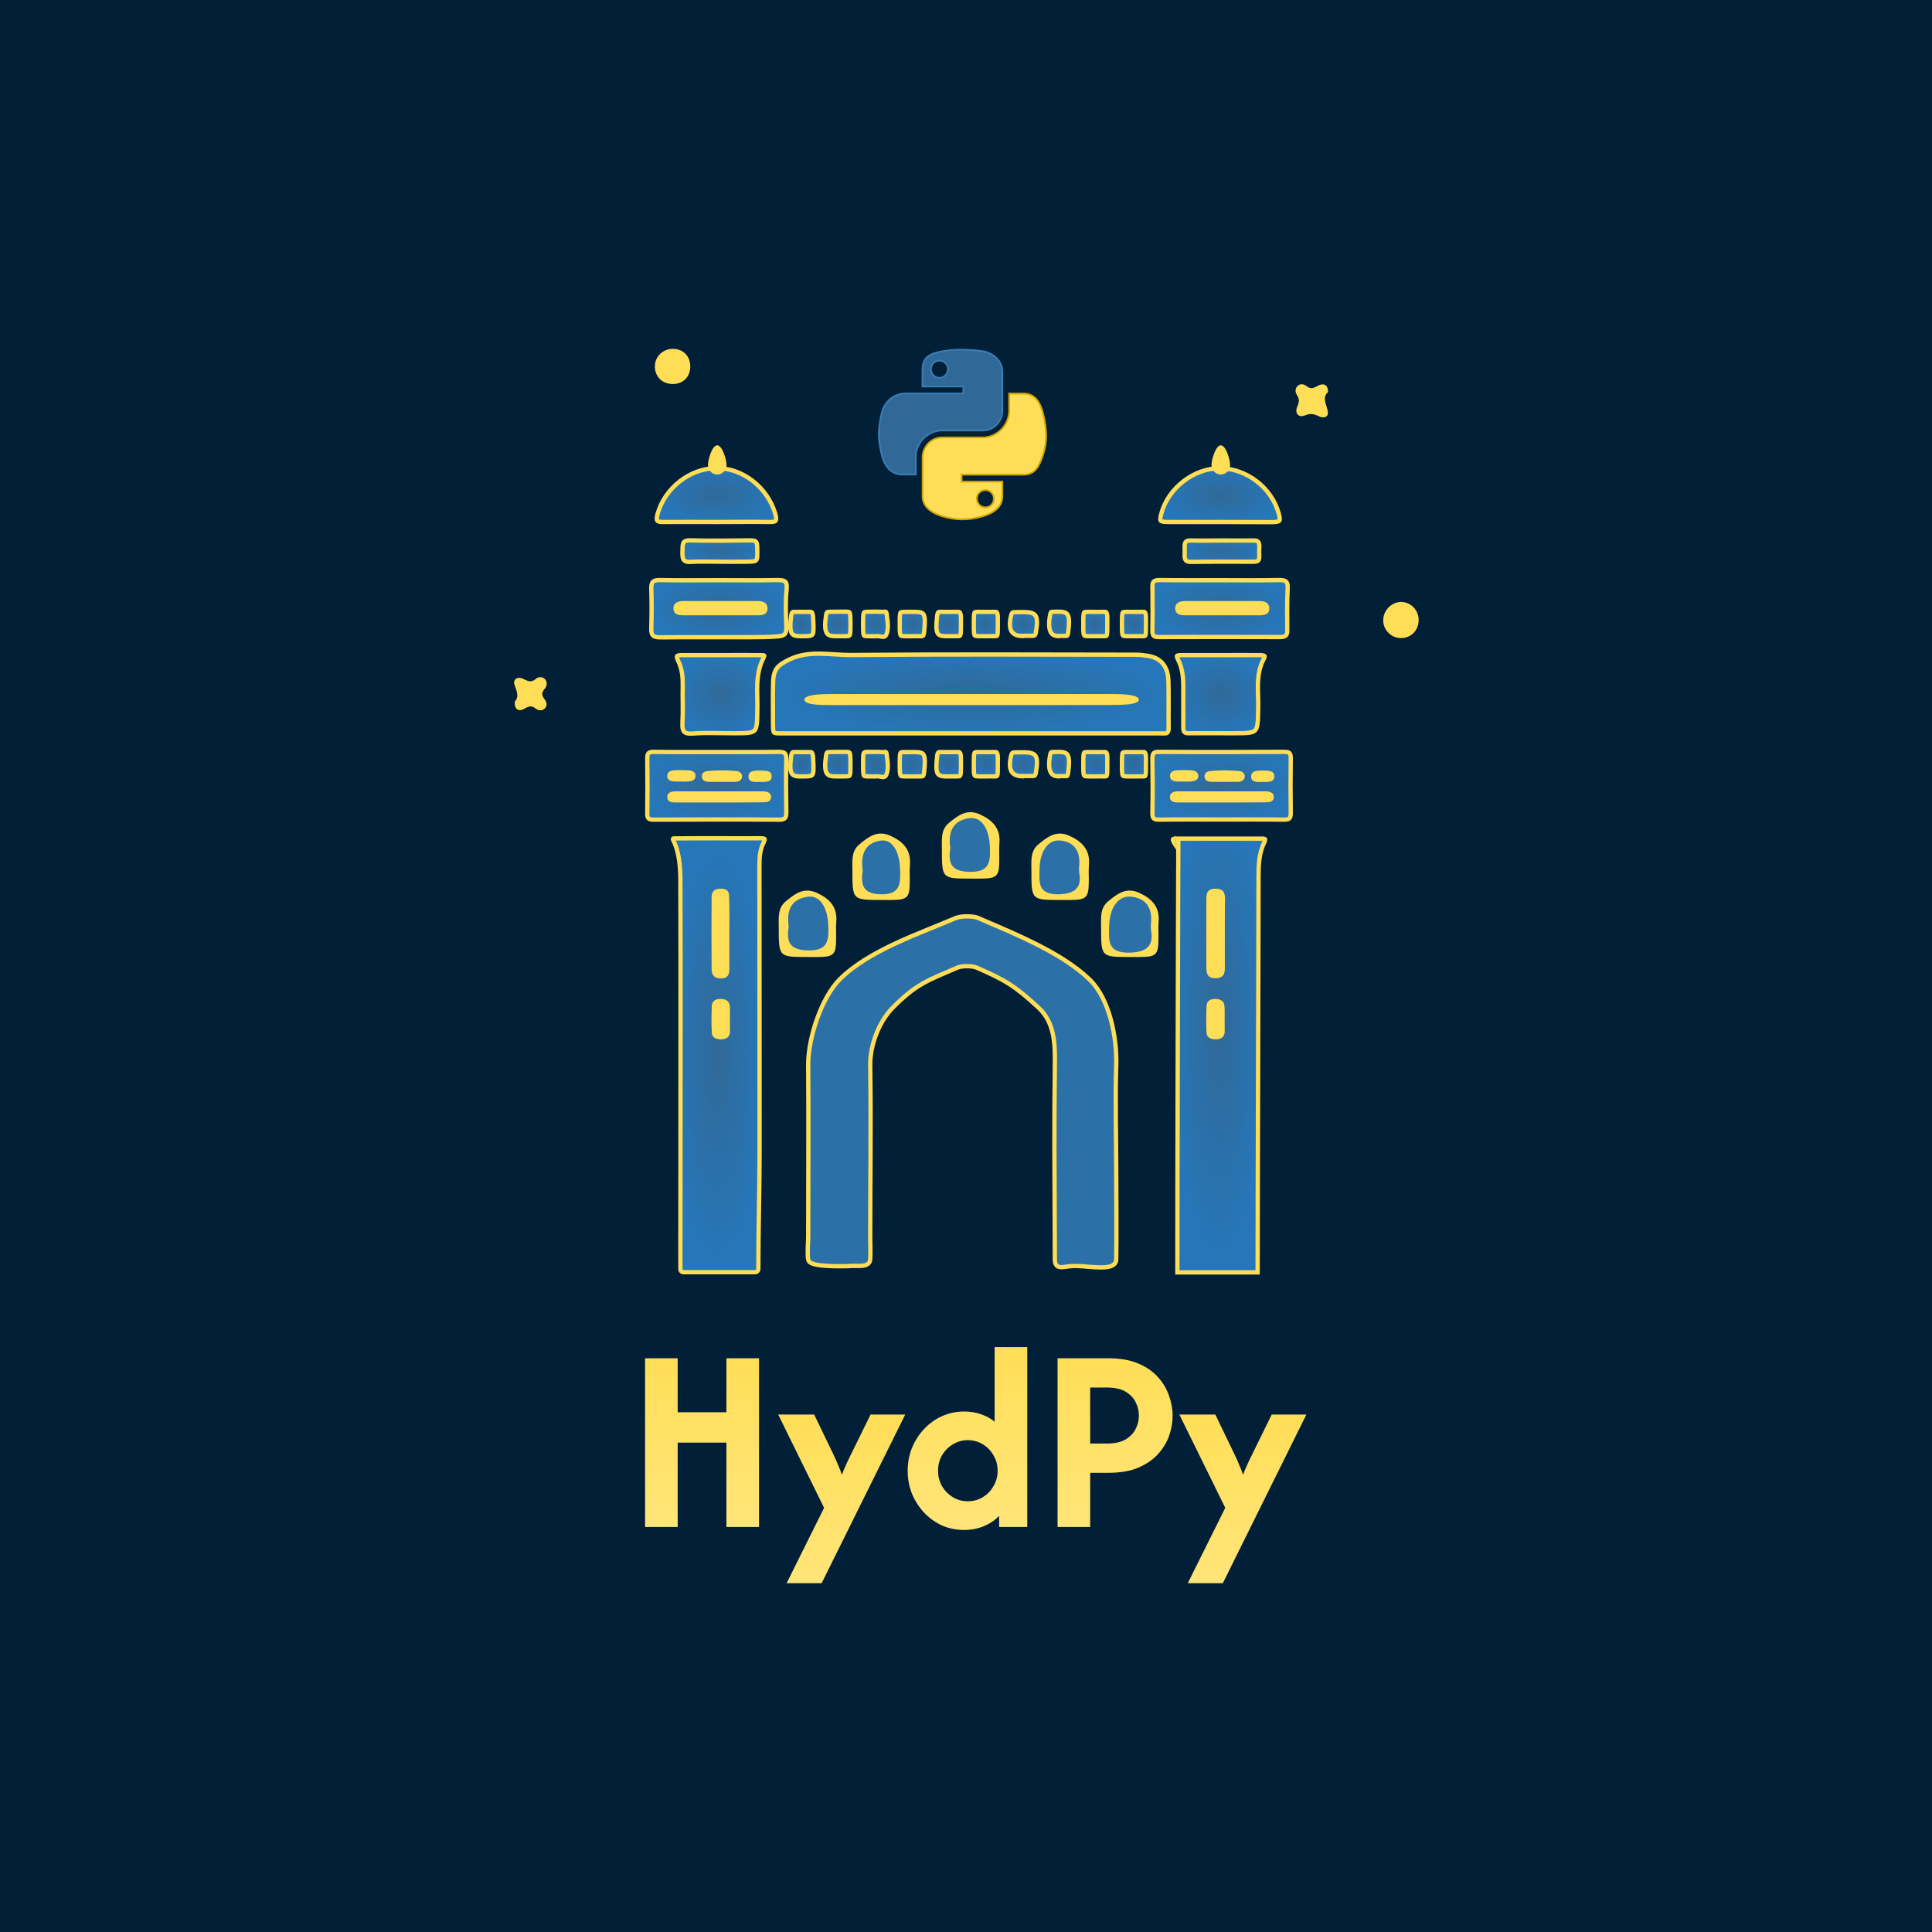 <svg width="1800" height="1800" viewBox="0 0 1800 1800" fill="none" xmlns="http://www.w3.org/2000/svg">
<rect width="1800" height="1800" fill="#011F37"/>
<path d="M1106.61 1475.03L1141.54 1404.83L1098.76 1317.87H1132.28L1150.79 1356.28C1152.42 1359.77 1153.82 1362.98 1154.98 1365.89C1156.26 1368.68 1157.31 1371.42 1158.13 1374.09C1159.06 1371.42 1160.16 1368.68 1161.45 1365.89C1162.73 1362.98 1164.24 1359.77 1165.99 1356.28L1184.84 1317.87H1217.15L1139.27 1475.03H1106.61Z" fill="url(#paint0_linear_1054_106)"/>
<path d="M985.305 1422.64V1265.48H1032.8C1043.75 1265.48 1053 1267.11 1060.57 1270.37C1068.25 1273.63 1074.42 1277.94 1079.08 1283.29C1083.73 1288.53 1087.11 1294.29 1089.21 1300.58C1091.42 1306.75 1092.52 1312.86 1092.52 1318.92C1092.52 1324.85 1091.48 1330.96 1089.38 1337.25C1087.28 1343.42 1083.85 1349.18 1079.08 1354.54C1074.42 1359.78 1068.31 1364.03 1060.74 1367.29C1053.17 1370.55 1043.86 1372.18 1032.8 1372.18H1015.69V1422.64H985.305ZM1015.69 1344.93H1031.06C1038.51 1344.93 1044.39 1343.65 1048.69 1341.09C1053.12 1338.41 1056.26 1335.1 1058.12 1331.14C1060.1 1327.18 1061.09 1323.11 1061.09 1318.92C1061.09 1314.84 1060.16 1310.82 1058.3 1306.87C1056.43 1302.79 1053.29 1299.42 1048.87 1296.74C1044.56 1294.06 1038.62 1292.72 1031.06 1292.72H1015.69V1344.93Z" fill="url(#paint1_linear_1054_106)"/>
<path d="M898.222 1425.43C890.887 1425.43 884.019 1424.03 877.616 1421.24C871.33 1418.33 865.8 1414.37 861.027 1409.37C856.254 1404.24 852.47 1398.37 849.676 1391.73C846.999 1384.98 845.66 1377.82 845.66 1370.25C845.66 1362.68 846.999 1355.58 849.676 1348.95C852.47 1342.2 856.254 1336.32 861.027 1331.31C865.8 1326.19 871.33 1322.23 877.616 1319.44C884.019 1316.53 890.887 1315.07 898.222 1315.07C903.81 1315.07 908.99 1315.89 913.763 1317.51C918.536 1319.14 922.843 1321.47 926.685 1324.5V1255H957.07V1422.64H930.876V1412.34C926.918 1416.41 922.145 1419.61 916.557 1421.94C910.969 1424.27 904.857 1425.43 898.222 1425.43ZM901.714 1398.71C906.836 1398.71 911.493 1397.43 915.684 1394.87C919.875 1392.31 923.193 1388.88 925.637 1384.57C928.199 1380.26 929.479 1375.49 929.479 1370.25C929.479 1365.01 928.199 1360.24 925.637 1355.93C923.193 1351.62 919.875 1348.19 915.684 1345.63C911.493 1343.07 906.836 1341.79 901.714 1341.79C896.592 1341.79 891.935 1343.07 887.744 1345.63C883.553 1348.19 880.177 1351.62 877.616 1355.93C875.171 1360.24 873.949 1365.01 873.949 1370.25C873.949 1375.49 875.171 1380.26 877.616 1384.57C880.177 1388.88 883.553 1392.31 887.744 1394.87C891.935 1397.43 896.592 1398.71 901.714 1398.71Z" fill="url(#paint2_linear_1054_106)"/>
<path d="M732.864 1475.03L767.788 1404.83L725.006 1317.87H758.533L777.043 1356.28C778.673 1359.77 780.07 1362.98 781.234 1365.89C782.515 1368.68 783.563 1371.42 784.378 1374.09C785.309 1371.42 786.415 1368.68 787.695 1365.89C788.976 1362.98 790.489 1359.77 792.236 1356.28L811.095 1317.87H843.4L765.518 1475.03H732.864Z" fill="url(#paint3_linear_1054_106)"/>
<path d="M600.998 1422.64V1265.48H631.382V1315.77H676.784V1265.48H707.169V1422.64H676.784V1344.06H631.382V1422.64H600.998Z" fill="url(#paint4_linear_1054_106)"/>
<path d="M763.67 609C768.48 609.041 773.303 609.363 778.199 609.672C783.074 609.979 788.016 610.273 792.956 610.239H792.96C881.441 609.447 969.921 609.842 1058.42 609.975H1058.43C1062.33 609.975 1066.28 610.481 1070.19 611.134C1075.98 612.19 1080.38 614.634 1083.42 618.314C1086.37 621.894 1088.17 626.818 1088.54 633.2L1088.57 633.822C1089 647.606 1088.62 661.234 1088.76 675.229L1088.8 678.034C1088.82 679.977 1088.55 681.141 1088.21 681.833C1087.91 682.459 1087.53 682.768 1087.06 682.966C1086.52 683.195 1085.79 683.304 1084.78 683.323C1084.29 683.333 1083.77 683.321 1083.21 683.305C1082.67 683.289 1082.07 683.27 1081.48 683.27H728.9C726.167 683.27 724.31 683.266 722.96 683.094C721.625 682.924 721.221 682.633 721.034 682.419C720.797 682.147 720.505 681.537 720.346 679.893C720.19 678.284 720.188 676.096 720.188 672.981C720.188 660.38 719.954 647.764 720.303 635.249V635.246C720.47 628.911 721.826 625.03 724.168 622.13C726.572 619.153 730.196 616.967 735.479 614.397C744.697 609.962 754.074 608.919 763.67 609Z" fill="url(#paint5_radial_1054_106)" stroke="#FFDE57" stroke-width="4"/>
<path d="M668.021 780.996C681.537 780.996 694.988 781.128 708.543 780.996C709.793 780.997 710.735 781.085 711.412 781.252C712.101 781.422 712.306 781.62 712.35 781.674C712.35 781.674 712.474 781.789 712.409 782.325C712.339 782.908 712.059 783.798 711.398 785.091C707.801 792.042 707.566 799.496 707.566 806.621V806.624C707.631 851.033 707.631 895.443 707.631 939.838C707.631 984.232 707.631 1028.61 707.695 1072.96C707.695 1089.76 707.402 1108.48 707.109 1127.32C706.817 1146.14 706.524 1165.08 706.525 1182.28C706.525 1183.91 705.143 1185.29 703.444 1185.29H636.909C635.199 1185.29 633.893 1183.98 633.894 1182.37C633.912 1113.68 634.271 880.668 633.894 819.562V819.554L633.863 817.471C633.663 806.816 632.624 792.709 626.987 782.373C626.856 782.132 626.85 781.794 627.01 781.491C627.161 781.204 627.355 781.128 627.507 781.128H627.526C641.062 780.996 654.471 780.996 668.021 780.996Z" fill="url(#paint6_radial_1054_106)" stroke="#FFDE57" stroke-width="4"/>
<path d="M1176.09 781.317C1177.28 781.317 1177.96 781.478 1178.32 781.639C1178.62 781.772 1178.64 781.87 1178.64 781.881C1178.67 781.964 1178.73 782.232 1178.6 782.812C1178.48 783.38 1178.21 784.092 1177.79 784.949L1177.79 784.959L1177.78 784.968C1172.78 795.517 1172.54 806.568 1172.54 817.436C1172.54 849.374 1172.33 925.572 1172.12 1001.94C1171.92 1076.79 1171.71 1151.8 1171.71 1185.46H1096.92C1096.87 1151.75 1097.06 1059.66 1097.27 975.242C1097.37 932.169 1097.48 891.092 1097.56 860.783C1097.61 845.629 1097.64 833.167 1097.67 824.493C1097.68 820.156 1097.69 816.766 1097.69 814.461C1097.7 813.308 1097.7 812.427 1097.7 811.833C1097.7 811.536 1097.7 811.312 1097.7 811.161C1097.7 811.116 1097.7 811.077 1097.7 811.045C1097.71 810.986 1097.71 810.929 1097.71 810.886C1097.72 810.776 1097.72 810.629 1097.73 810.458C1097.73 810.11 1097.74 809.604 1097.75 808.963C1097.76 807.678 1097.77 805.821 1097.78 803.527C1097.8 798.938 1097.81 792.586 1097.81 785.529C1097.81 784.15 1097.81 782.743 1097.81 781.317H1176.09ZM1093.71 784.868C1093.67 784.8 1093.64 784.73 1093.61 784.662H1093.61C1092.54 782.531 1092.85 781.916 1092.86 781.892C1092.87 781.881 1092.96 781.731 1093.43 781.58C1093.52 781.553 1093.61 781.529 1093.71 781.505C1093.71 782.605 1093.71 783.726 1093.71 784.868Z" fill="url(#paint7_radial_1054_106)" stroke="#FFDE57" stroke-width="4"/>
<path d="M609.519 700.498H609.535C629.036 700.763 648.546 700.631 668.011 700.631C687.217 700.631 706.469 700.763 725.583 700.498V700.499L725.597 700.498C728.708 700.434 730.299 700.95 731.165 701.77C732.004 702.563 732.648 704.111 732.588 707.439C732.2 723.737 732.33 740.026 732.588 756.424V756.431C732.65 759.635 732.143 761.309 731.336 762.216C730.585 763.06 729.138 763.707 725.982 763.645H725.956C686.98 763.38 648.006 763.511 608.915 763.644C606.134 763.643 604.838 763.145 604.169 762.478C603.51 761.82 602.984 760.519 603.046 757.624V757.612C603.304 740.673 603.304 723.734 603.046 706.795V706.787L603.042 706.219C603.062 703.481 603.644 702.241 604.334 701.608C605.113 700.894 606.576 700.434 609.519 700.498Z" fill="url(#paint8_radial_1054_106)" stroke="#FFDE57" stroke-width="4"/>
<path d="M1196.69 700.492C1199.44 700.492 1200.75 701.014 1201.43 701.699C1202.1 702.38 1202.62 703.697 1202.56 706.512L1202.56 706.524C1202.3 723.463 1202.3 740.402 1202.56 757.341L1202.56 757.35C1202.62 760.463 1201.99 761.837 1201.23 762.521C1200.43 763.248 1198.95 763.702 1196.09 763.639L1196.08 763.638H1196.07C1176.83 763.373 1157.58 763.506 1138.37 763.506C1118.9 763.506 1099.39 763.373 1079.89 763.638H1079.89L1079.88 763.639C1076.93 763.702 1075.56 763.161 1074.86 762.432C1074.14 761.679 1073.6 760.206 1073.66 757.086L1073.66 757.085C1074.05 740.526 1073.92 723.844 1073.66 707.185L1073.66 707.174L1073.66 706.633C1073.65 704.012 1074.07 702.637 1074.72 701.87C1075.35 701.13 1076.62 700.493 1079.66 700.492C1118.63 700.757 1157.6 700.624 1196.69 700.492Z" fill="url(#paint9_radial_1054_106)" stroke="#FFDE57" stroke-width="4"/>
<path d="M1191.7 540.429C1195.18 540.364 1197.11 540.864 1198.17 541.801C1199.15 542.66 1199.9 544.348 1199.72 548.11C1199.07 561.002 1199.2 574.015 1199.33 586.826V586.847C1199.39 589.813 1198.8 591.318 1197.98 592.134C1197.16 592.958 1195.66 593.529 1192.82 593.529C1155.01 593.397 1117.34 593.397 1079.53 593.529C1076.88 593.529 1075.56 592.991 1074.85 592.266C1074.14 591.538 1073.6 590.164 1073.66 587.379V587.373C1073.89 575.554 1073.92 563.735 1073.75 551.916L1073.66 546.851L1073.66 546.291C1073.68 543.595 1074.3 542.336 1075.05 541.67C1075.9 540.903 1077.43 540.431 1080.29 540.43C1099.14 540.694 1118 540.562 1136.82 540.562C1155.1 540.563 1173.35 540.826 1191.7 540.429Z" fill="url(#paint10_radial_1054_106)" stroke="#FFDE57" stroke-width="4"/>
<path d="M723.925 540.43C725.906 540.398 727.509 540.476 728.797 540.721C730.079 540.964 730.921 541.351 731.493 541.845C732.555 542.762 733.363 544.691 732.86 549.456V549.461C731.682 560.862 732.207 572.384 732.593 583.703V583.709C732.719 587.149 732.324 589.185 731.397 590.45C730.543 591.617 728.893 592.567 725.262 592.877C716.958 593.531 708.636 593.663 700.399 593.663H700.391C672.062 593.795 643.468 593.532 615.096 593.796H615.081C611.312 593.859 609.361 593.134 608.308 592.023C607.244 590.901 606.604 588.87 606.79 585.055L606.791 585.037V585.021C607.179 572.696 607.18 560.37 606.792 548.176C606.731 544.781 607.371 543.021 608.329 542.05C609.286 541.08 611.015 540.434 614.313 540.431C632.787 540.827 651.415 540.563 669.95 540.563C687.845 540.563 705.834 540.828 723.926 540.431L723.925 540.43Z" fill="url(#paint11_radial_1054_106)" stroke="#FFDE57" stroke-width="4"/>
<path d="M1138 610.357C1150.03 610.357 1161.98 610.225 1173.84 610.357H1173.86C1174.74 610.357 1175.61 610.405 1176.36 610.537C1177.15 610.673 1177.66 610.873 1177.95 611.073C1178.16 611.223 1178.21 611.327 1178.22 611.495C1178.25 611.773 1178.18 612.426 1177.53 613.609L1177.53 613.615L1177.52 613.622C1173.52 621.065 1172.29 628.739 1172.01 636.321C1171.87 640.105 1171.97 643.896 1172.08 647.622C1172.19 651.368 1172.32 655.039 1172.25 658.682V658.688C1172.15 665.348 1172.1 670.177 1171.68 673.768C1171.26 677.378 1170.51 679.294 1169.38 680.454C1168.27 681.598 1166.45 682.354 1162.97 682.752C1159.5 683.149 1154.82 683.152 1148.32 683.152C1134.93 683.152 1121.34 683.02 1107.91 683.152H1107.88C1105.36 683.214 1104.15 682.723 1103.52 682.1C1102.9 681.476 1102.39 680.252 1102.45 677.664L1102.45 677.652V677.641C1102.51 671.937 1102.48 666.237 1102.45 660.572C1102.42 654.903 1102.38 649.271 1102.45 643.675C1102.58 633.769 1102.35 623.664 1097.33 614.06C1096.59 612.6 1096.43 611.754 1096.45 611.332C1096.46 611.054 1096.53 611.004 1096.64 610.928C1096.87 610.769 1097.34 610.591 1098.18 610.481C1098.99 610.376 1099.94 610.357 1100.97 610.357H1138Z" fill="url(#paint12_radial_1054_106)" stroke="#FFDE57" stroke-width="4"/>
<path d="M672.142 610.357C684.172 610.357 696.131 610.225 708.117 610.357H708.14C708.982 610.357 709.774 610.351 710.511 610.416C711.272 610.483 711.733 610.611 711.971 610.74C712.097 610.809 712.046 610.79 712.049 610.812C712.071 611.006 712.03 611.616 711.391 612.866C707.343 620.549 705.988 628.495 705.594 636.395C705.397 640.343 705.438 644.305 705.511 648.219C705.584 652.152 705.688 656.019 705.624 659.873V659.886C705.559 666.246 705.516 670.853 705.126 674.274C704.733 677.717 704.024 679.521 702.976 680.606C701.944 681.674 700.247 682.392 696.962 682.771C693.683 683.149 689.256 683.152 683.108 683.152C670.61 683.152 657.774 682.49 645.166 683.421C640.57 683.739 638.407 682.876 637.302 681.598C636.116 680.225 635.562 677.746 635.817 673.372L635.818 673.369C636.145 667.616 636.143 661.877 636.095 656.188C636.046 650.481 635.95 644.843 636.078 639.2H636.079V639.188C636.21 631.287 635.569 623.232 631.87 615.794V615.793L631.604 615.24C631.025 613.997 630.743 613.068 630.655 612.394C630.559 611.656 630.711 611.381 630.787 611.277C630.887 611.141 631.165 610.888 631.942 610.679C632.719 610.47 633.802 610.357 635.24 610.357H672.142Z" fill="url(#paint13_radial_1054_106)" stroke="#FFDE57" stroke-width="4"/>
<path d="M667.39 436.142H667.391C691.966 435.888 715.221 454.124 722.348 478.843L722.349 478.844C722.844 480.557 723.102 481.915 723.14 482.978C723.177 484.036 722.991 484.647 722.758 485.016C722.342 485.671 721.12 486.465 717.24 486.335L717.223 486.334H717.205C700.8 486.069 684.226 486.334 667.757 486.334C651.006 486.334 634.203 486.202 617.421 486.334H617.4C613.892 486.398 612.727 485.643 612.307 484.996C612.072 484.635 611.882 484.052 611.889 483.068C611.895 482.08 612.099 480.813 612.527 479.214C619.267 454.667 642.509 436.397 667.39 436.142Z" fill="url(#paint14_radial_1054_106)" stroke="#FFDE57" stroke-width="4"/>
<path d="M1136.56 436.271C1161.34 436.398 1184.69 454.301 1191.29 478.157C1191.9 480.38 1192.23 482.004 1192.31 483.212C1192.38 484.418 1192.17 484.921 1191.99 485.164C1191.8 485.407 1191.38 485.756 1190.18 486.026C1188.98 486.298 1187.29 486.429 1184.93 486.462C1176.82 486.462 1168.73 486.429 1160.65 486.396C1152.55 486.363 1144.45 486.33 1136.32 486.33C1120.17 486.33 1103.95 486.462 1087.83 486.33H1087.83C1085.64 486.297 1084.08 486.167 1082.97 485.905C1081.88 485.646 1081.5 485.32 1081.34 485.101C1081.17 484.873 1080.97 484.392 1081.04 483.24C1081.1 482.086 1081.42 480.534 1081.99 478.41L1081.99 478.405C1088.34 454.681 1112.33 436.143 1136.56 436.271Z" fill="url(#paint15_radial_1054_106)" stroke="#FFDE57" stroke-width="4"/>
<path d="M642.919 503.424V503.425C661.802 503.955 680.677 503.69 699.504 503.426C702.167 503.427 703.453 503.867 704.154 504.522C704.837 505.161 705.427 506.444 705.488 509.398V509.405C705.586 513.454 705.662 516.327 705.498 518.449C705.332 520.602 704.942 521.517 704.5 521.997C704.08 522.453 703.277 522.879 701.269 523.113C699.271 523.346 696.54 523.35 692.65 523.35H692.632L692.613 523.351C685.41 523.482 677.992 523.35 670.458 523.35C661.546 523.35 652.482 522.952 643.375 523.485H643.369C639.389 523.729 637.774 522.733 636.969 521.549C636.001 520.126 635.685 517.766 635.813 514.193C635.885 512.365 635.859 510.963 635.954 509.432C636.045 507.981 636.233 506.85 636.605 505.979C636.949 505.173 637.453 504.577 638.293 504.151C639.193 503.695 640.623 503.363 642.919 503.424Z" fill="url(#paint16_radial_1054_106)" stroke="#FFDE57" stroke-width="4"/>
<path d="M1167.74 503.558C1169.64 503.498 1170.79 503.812 1171.49 504.205C1172.15 504.572 1172.56 505.094 1172.84 505.824C1173.14 506.607 1173.27 507.615 1173.3 508.862C1173.32 510.115 1173.23 511.413 1173.16 512.828C1173.09 514.258 1173.2 515.875 1173.25 517.182C1173.29 518.591 1173.27 519.754 1173.04 520.699C1172.82 521.585 1172.46 522.158 1171.88 522.554C1171.24 522.984 1170.09 523.38 1167.96 523.351H1167.93C1148.6 523.351 1129.09 523.219 1109.71 523.483H1109.71C1107.66 523.513 1106.41 523.177 1105.63 522.748C1104.91 522.347 1104.47 521.792 1104.17 521.036C1103.85 520.223 1103.7 519.176 1103.67 517.863C1103.63 516.531 1103.71 515.178 1103.74 513.634C1103.76 512.891 1103.75 512.138 1103.73 511.423C1103.72 510.694 1103.7 510.009 1103.7 509.337C1103.71 507.974 1103.8 506.875 1104.08 506.007C1104.34 505.202 1104.74 504.654 1105.39 504.268C1106.1 503.848 1107.32 503.499 1109.43 503.559H1109.43C1119.4 503.824 1129.3 503.559 1139.03 503.559C1148.54 503.559 1158.14 503.691 1167.7 503.559H1167.72L1167.74 503.558Z" fill="url(#paint17_radial_1054_106)" stroke="#FFDE57" stroke-width="4"/>
<path d="M843.778 570.053H852.273C854.983 570.053 856.869 570.255 858.205 570.719C859.435 571.145 860.169 571.779 860.677 572.786C861.24 573.905 861.593 575.629 861.645 578.351C861.696 581.046 861.452 584.514 860.983 588.993L860.982 589.007C860.754 591.35 860.218 592.109 859.932 592.363C859.666 592.598 859.234 592.752 858.072 592.752C855.533 592.752 852.536 592.623 849.648 592.752H845.085C842.802 592.752 841.36 592.745 840.336 592.562C839.432 592.401 839.214 592.167 839.063 591.926C838.795 591.495 838.533 590.61 838.396 588.647C838.265 586.744 838.264 584.176 838.264 580.609C838.264 577.513 838.275 575.273 838.398 573.609C838.526 571.893 838.759 571.119 838.98 570.749C839.094 570.56 839.235 570.384 839.907 570.245C840.714 570.078 841.878 570.053 843.778 570.053Z" fill="url(#paint18_radial_1054_106)" stroke="#FFDE57" stroke-width="4"/>
<path d="M786.03 569.891C788.17 569.891 789.505 569.898 790.451 570.066C791.276 570.213 791.448 570.42 791.567 570.609C791.804 570.985 792.053 571.786 792.191 573.617C792.292 574.947 792.326 576.627 792.346 578.791L792.361 581.121C792.361 584.549 792.36 587.013 792.232 588.839C792.1 590.726 791.847 591.559 791.598 591.955C791.466 592.164 791.271 592.386 790.396 592.54C789.404 592.715 788.006 592.723 785.785 592.723H777.781C775.433 592.723 773.728 592.386 772.492 591.783C771.313 591.208 770.455 590.339 769.849 589.016C768.541 586.161 768.402 581.228 769.63 573.079L769.632 573.066C769.888 571.287 770.333 570.657 770.58 570.426C770.798 570.222 771.128 570.074 771.945 570.019C773.392 569.956 774.847 569.957 776.352 569.957C777.836 569.957 779.371 569.956 780.913 569.891H786.03Z" fill="url(#paint19_radial_1054_106)" stroke="#FFDE57" stroke-width="4"/>
<path d="M823.71 569.932C824.365 569.867 824.784 569.854 825.1 569.909C825.344 569.952 825.437 570.019 825.522 570.123C825.649 570.277 825.898 570.705 826.034 571.75L826.035 571.759L826.037 571.769C826.532 575.307 827.083 579.077 827.151 582.649C827.22 586.243 826.789 589.359 825.527 591.679C825.006 592.615 824.484 592.98 824.043 593.153C823.544 593.349 822.904 593.396 822.013 593.296C821.011 593.184 820.261 592.983 819.032 592.784C818.07 592.629 816.877 592.497 815.693 592.755H810.211C808.117 592.755 806.823 592.738 805.918 592.562C805.149 592.413 804.982 592.213 804.855 591.999C804.612 591.589 804.372 590.743 804.247 588.878C804.126 587.071 804.125 584.639 804.125 581.272C804.125 577.938 804.126 575.541 804.248 573.766C804.374 571.933 804.615 571.121 804.852 570.734C804.974 570.534 805.147 570.327 805.955 570.169C806.887 569.986 808.206 569.957 810.325 569.923L810.324 569.922C814.164 569.921 817.852 569.793 821.506 570.05L821.531 570.052C822.304 570.096 823.165 569.985 823.71 569.932Z" fill="url(#paint20_radial_1054_106)" stroke="#FFDE57" stroke-width="4"/>
<path d="M927.089 570.025C927.718 570.001 928.089 570.098 928.311 570.206C928.509 570.303 928.703 570.463 928.895 570.795C929.318 571.527 929.627 572.904 929.664 575.326L929.668 575.825C929.606 581.565 929.684 585.402 929.594 588.175C929.549 589.542 929.465 590.514 929.329 591.22C929.192 591.929 929.031 592.204 928.949 592.308C928.868 592.409 928.619 592.696 926.571 592.729C925.622 592.743 924.501 592.711 923.042 592.689C921.618 592.668 919.945 592.66 917.995 592.727H914.024C911.742 592.727 910.3 592.719 909.277 592.536C908.375 592.375 908.163 592.143 908.018 591.907C907.753 591.48 907.497 590.597 907.372 588.633C907.251 586.73 907.265 584.161 907.285 580.595V580.583C907.285 577.451 907.291 575.194 907.409 573.521C907.531 571.79 907.758 571.028 907.971 570.673C908.069 570.509 908.191 570.338 908.875 570.204C909.694 570.043 910.87 570.026 912.8 570.026C917.458 570.026 922.298 570.159 927.067 570.026L927.078 570.025H927.089Z" fill="url(#paint21_radial_1054_106)" stroke="#FFDE57" stroke-width="4"/>
<path d="M1065.12 570.025C1065.75 570.001 1066.12 570.098 1066.34 570.206C1066.54 570.303 1066.73 570.463 1066.92 570.795C1067.34 571.527 1067.65 572.904 1067.69 575.326L1067.7 575.825C1067.63 581.565 1067.71 585.402 1067.62 588.175C1067.58 589.542 1067.49 590.514 1067.36 591.22C1067.22 591.929 1067.06 592.204 1066.98 592.308C1066.9 592.409 1066.65 592.696 1064.6 592.729C1063.65 592.743 1062.53 592.711 1061.07 592.689C1059.65 592.668 1057.97 592.66 1056.02 592.727H1052.05C1049.77 592.727 1048.33 592.719 1047.3 592.536C1046.4 592.375 1046.19 592.143 1046.04 591.907C1045.78 591.48 1045.52 590.597 1045.4 588.633C1045.28 586.73 1045.29 584.161 1045.31 580.595V580.583C1045.31 577.451 1045.32 575.194 1045.44 573.521C1045.56 571.79 1045.79 571.028 1046 570.673C1046.1 570.509 1046.22 570.338 1046.9 570.204C1047.72 570.043 1048.9 570.026 1050.83 570.026C1055.49 570.026 1060.32 570.159 1065.09 570.026L1065.11 570.025H1065.12Z" fill="url(#paint22_radial_1054_106)" stroke="#FFDE57" stroke-width="4"/>
<path d="M1029.1 570.025C1029.73 570.001 1030.1 570.098 1030.32 570.206C1030.52 570.303 1030.71 570.463 1030.91 570.795C1031.33 571.527 1031.64 572.904 1031.68 575.326L1031.68 575.825C1031.62 581.565 1031.7 585.402 1031.61 588.175C1031.56 589.542 1031.48 590.514 1031.34 591.22C1031.2 591.929 1031.04 592.204 1030.96 592.308C1030.88 592.409 1030.63 592.696 1028.58 592.729C1027.63 592.743 1026.51 592.711 1025.05 592.689C1023.63 592.668 1021.96 592.66 1020.01 592.727H1016.04C1013.75 592.727 1012.31 592.719 1011.29 592.536C1010.39 592.375 1010.17 592.143 1010.03 591.907C1009.76 591.48 1009.51 590.597 1009.38 588.633C1009.26 586.73 1009.28 584.161 1009.3 580.595V580.583C1009.3 577.451 1009.3 575.194 1009.42 573.521C1009.54 571.79 1009.77 571.028 1009.98 570.673C1010.08 570.509 1010.2 570.338 1010.89 570.204C1011.71 570.043 1012.88 570.026 1014.81 570.026C1019.47 570.026 1024.31 570.159 1029.08 570.026L1029.09 570.025H1029.1Z" fill="url(#paint23_radial_1054_106)" stroke="#FFDE57" stroke-width="4"/>
<path d="M892.698 570.024C893.296 570.001 893.649 570.104 893.865 570.218C894.068 570.325 894.279 570.508 894.487 570.882C894.93 571.677 895.237 573.11 895.273 575.472L895.276 575.957C895.256 581.541 895.322 585.35 895.208 588.062C895.151 589.407 895.054 590.373 894.905 591.078C894.757 591.784 894.585 592.089 894.478 592.224C894.349 592.385 894.037 592.677 892.109 592.73C891.203 592.756 890.123 592.732 888.735 592.711C887.382 592.691 885.796 592.676 883.958 592.726H881.676C879.083 592.726 877.255 592.478 875.954 591.972C874.745 591.501 873.966 590.799 873.424 589.696C872.836 588.502 872.473 586.723 872.419 584.035C872.366 581.368 872.619 577.981 873.126 573.68L873.127 573.669C873.354 571.651 873.811 570.81 874.133 570.465C874.372 570.208 874.72 570.026 875.55 570.026C881.202 570.026 886.923 570.158 892.667 570.025H892.683L892.698 570.024Z" fill="url(#paint24_radial_1054_106)" stroke="#FFDE57" stroke-width="4"/>
<path d="M739.645 570.053H755C755.524 570.053 755.84 570.144 756.038 570.245C756.222 570.339 756.41 570.492 756.604 570.8C756.992 571.42 757.325 572.534 757.509 574.449L757.578 575.32C757.824 580.093 757.991 583.595 757.912 586.217C757.832 588.9 757.494 590.284 757.016 591.058C756.642 591.662 756.04 592.12 754.517 592.407C752.9 592.712 750.643 592.752 747.322 592.752H745.607C743.079 592.752 741.277 592.477 739.987 591.939C738.778 591.436 737.967 590.683 737.4 589.517C736.796 588.271 736.424 586.455 736.373 583.785C736.322 581.131 736.588 577.791 737.135 573.598C737.397 571.597 737.88 570.795 738.2 570.475C738.453 570.222 738.817 570.053 739.645 570.053Z" fill="url(#paint25_radial_1054_106)" stroke="#FFDE57" stroke-width="4"/>
<path d="M953.398 570.242C960.345 570.242 963.43 571.438 964.857 573.697C965.613 574.893 966.08 576.635 966.134 579.25C966.188 581.86 965.829 585.164 965.096 589.343L965.093 589.354L965.091 589.366C964.855 590.811 964.477 591.521 964.148 591.866C963.887 592.141 963.484 592.367 962.615 592.367H951.822V592.597C946.777 592.359 943.842 590.665 942.33 588.015C940.595 584.974 940.328 580.037 942.197 572.773C942.503 571.596 942.893 571.087 943.19 570.841C943.48 570.602 943.914 570.42 944.715 570.369C947.623 570.242 950.433 570.242 953.398 570.242Z" fill="url(#paint26_radial_1054_106)" stroke="#FFDE57" stroke-width="4"/>
<path d="M986.615 569.891C989.183 569.891 991.012 570.174 992.321 570.726C993.55 571.243 994.376 572.016 994.95 573.216C995.563 574.495 995.933 576.354 995.976 579.074C996.018 581.778 995.736 585.176 995.169 589.436L995.168 589.445L995.167 589.454C994.976 590.996 994.662 591.781 994.397 592.146C994.238 592.367 994.104 592.458 993.722 592.458H984.942V592.651C983.499 592.503 982.335 592.124 981.403 591.57C980.201 590.855 979.253 589.771 978.578 588.212C977.182 584.984 977 579.801 978.45 572.371L978.449 572.37C978.702 571.087 979.03 570.542 979.236 570.317C979.377 570.165 979.55 570.054 979.986 570.018C982.194 569.891 984.332 569.891 986.615 569.891Z" fill="url(#paint27_radial_1054_106)" stroke="#FFDE57" stroke-width="4"/>
<path d="M843.778 700.697H852.273C854.983 700.697 856.869 700.9 858.205 701.363C859.435 701.79 860.169 702.424 860.677 703.431C861.24 704.55 861.593 706.273 861.645 708.995C861.696 711.691 861.452 715.159 860.983 719.638L860.982 719.651C860.754 721.995 860.218 722.754 859.932 723.008C859.666 723.243 859.234 723.396 858.072 723.396C855.533 723.396 852.536 723.268 849.648 723.396H845.085C842.802 723.396 841.36 723.39 840.336 723.207C839.432 723.046 839.214 722.812 839.063 722.57C838.795 722.14 838.533 721.255 838.396 719.292C838.265 717.389 838.264 714.82 838.264 711.254C838.264 708.158 838.275 705.918 838.398 704.254C838.526 702.537 838.759 701.763 838.98 701.394C839.094 701.204 839.235 701.029 839.907 700.89C840.714 700.723 841.878 700.697 843.778 700.697Z" fill="url(#paint28_radial_1054_106)" stroke="#FFDE57" stroke-width="4"/>
<path d="M786.03 700.535C788.17 700.535 789.505 700.543 790.451 700.711C791.276 700.858 791.448 701.064 791.567 701.254C791.804 701.63 792.053 702.43 792.191 704.262C792.292 705.591 792.326 707.272 792.346 709.436L792.361 711.766C792.361 715.193 792.36 717.658 792.232 719.483C792.1 721.371 791.847 722.204 791.598 722.6C791.466 722.809 791.271 723.03 790.396 723.185C789.404 723.36 788.006 723.367 785.785 723.367H777.781C775.433 723.367 773.728 723.031 772.492 722.428C771.313 721.852 770.455 720.983 769.849 719.66C768.541 716.806 768.402 711.873 769.63 703.724L769.632 703.711C769.888 701.932 770.333 701.301 770.58 701.07C770.798 700.866 771.128 700.719 771.945 700.663C773.392 700.601 774.847 700.602 776.352 700.602C777.836 700.602 779.371 700.601 780.913 700.535H786.03Z" fill="url(#paint29_radial_1054_106)" stroke="#FFDE57" stroke-width="4"/>
<path d="M823.71 700.57C824.365 700.506 824.784 700.492 825.1 700.548C825.344 700.591 825.437 700.658 825.522 700.762C825.649 700.916 825.898 701.344 826.034 702.389L826.035 702.397L826.037 702.407C826.532 705.946 827.083 709.715 827.151 713.288C827.22 716.881 826.789 719.997 825.527 722.317C825.006 723.254 824.484 723.619 824.043 723.792C823.544 723.988 822.904 724.034 822.013 723.935C821.011 723.822 820.261 723.621 819.032 723.423C818.07 723.268 816.877 723.136 815.693 723.394H810.211C808.117 723.394 806.823 723.377 805.918 723.201C805.149 723.052 804.982 722.851 804.855 722.638C804.612 722.228 804.372 721.382 804.247 719.517C804.126 717.71 804.125 715.278 804.125 711.911C804.125 708.577 804.126 706.18 804.248 704.404C804.374 702.571 804.615 701.76 804.852 701.373C804.974 701.173 805.147 700.966 805.955 700.808C806.887 700.625 808.206 700.596 810.325 700.562L810.324 700.561C814.164 700.56 817.852 700.431 821.506 700.688L821.531 700.69C822.304 700.735 823.165 700.624 823.71 700.57Z" fill="url(#paint30_radial_1054_106)" stroke="#FFDE57" stroke-width="4"/>
<path d="M927.089 700.668C927.718 700.644 928.089 700.741 928.311 700.849C928.509 700.946 928.703 701.106 928.895 701.438C929.318 702.17 929.627 703.547 929.664 705.969L929.668 706.468C929.606 712.208 929.684 716.045 929.594 718.817C929.549 720.185 929.465 721.156 929.329 721.862C929.192 722.571 929.031 722.847 928.949 722.95C928.868 723.052 928.619 723.339 926.571 723.371C925.622 723.386 924.501 723.354 923.042 723.332C921.618 723.311 919.945 723.303 917.995 723.369H914.024C911.742 723.369 910.3 723.361 909.277 723.179C908.375 723.018 908.163 722.785 908.018 722.55C907.753 722.122 907.497 721.239 907.372 719.275C907.251 717.372 907.265 714.804 907.285 711.237V711.226C907.285 708.094 907.291 705.837 907.409 704.163C907.531 702.433 907.758 701.67 907.971 701.315C908.069 701.151 908.191 700.981 908.875 700.847C909.694 700.686 910.87 700.669 912.8 700.669C917.458 700.669 922.298 700.802 927.067 700.669L927.078 700.668H927.089Z" fill="url(#paint31_radial_1054_106)" stroke="#FFDE57" stroke-width="4"/>
<path d="M1065.12 700.668C1065.75 700.644 1066.12 700.741 1066.34 700.849C1066.54 700.946 1066.73 701.106 1066.92 701.438C1067.34 702.17 1067.65 703.547 1067.69 705.969L1067.7 706.468C1067.63 712.208 1067.71 716.045 1067.62 718.817C1067.58 720.185 1067.49 721.156 1067.36 721.862C1067.22 722.571 1067.06 722.847 1066.98 722.95C1066.9 723.052 1066.65 723.339 1064.6 723.371C1063.65 723.386 1062.53 723.354 1061.07 723.332C1059.65 723.311 1057.97 723.303 1056.02 723.369H1052.05C1049.77 723.369 1048.33 723.361 1047.3 723.179C1046.4 723.018 1046.19 722.785 1046.04 722.55C1045.78 722.122 1045.52 721.239 1045.4 719.275C1045.28 717.372 1045.29 714.804 1045.31 711.237V711.226C1045.31 708.094 1045.32 705.837 1045.44 704.163C1045.56 702.433 1045.79 701.67 1046 701.315C1046.1 701.151 1046.22 700.981 1046.9 700.847C1047.72 700.686 1048.9 700.669 1050.83 700.669C1055.49 700.669 1060.32 700.802 1065.09 700.669L1065.11 700.668H1065.12Z" fill="url(#paint32_radial_1054_106)" stroke="#FFDE57" stroke-width="4"/>
<path d="M1029.1 700.668C1029.73 700.644 1030.1 700.741 1030.32 700.849C1030.52 700.946 1030.71 701.106 1030.91 701.438C1031.33 702.17 1031.64 703.547 1031.68 705.969L1031.68 706.468C1031.62 712.208 1031.7 716.045 1031.61 718.817C1031.56 720.185 1031.48 721.156 1031.34 721.862C1031.2 722.571 1031.04 722.847 1030.96 722.95C1030.88 723.052 1030.63 723.339 1028.58 723.371C1027.63 723.386 1026.51 723.354 1025.05 723.332C1023.63 723.311 1021.96 723.303 1020.01 723.369H1016.04C1013.75 723.369 1012.31 723.361 1011.29 723.179C1010.39 723.018 1010.17 722.785 1010.03 722.55C1009.76 722.122 1009.51 721.239 1009.38 719.275C1009.26 717.372 1009.28 714.804 1009.3 711.237V711.226C1009.3 708.094 1009.3 705.837 1009.42 704.163C1009.54 702.433 1009.77 701.67 1009.98 701.315C1010.08 701.151 1010.2 700.981 1010.89 700.847C1011.71 700.686 1012.88 700.669 1014.81 700.669C1019.47 700.669 1024.31 700.802 1029.08 700.669L1029.09 700.668H1029.1Z" fill="url(#paint33_radial_1054_106)" stroke="#FFDE57" stroke-width="4"/>
<path d="M892.698 700.667C893.296 700.644 893.649 700.747 893.865 700.86C894.068 700.967 894.279 701.151 894.487 701.524C894.93 702.32 895.237 703.752 895.273 706.114L895.276 706.6C895.256 712.184 895.322 715.992 895.208 718.704C895.151 720.049 895.054 721.015 894.905 721.721C894.757 722.426 894.585 722.732 894.478 722.866C894.349 723.027 894.037 723.319 892.109 723.373C891.203 723.398 890.123 723.374 888.735 723.354C887.382 723.333 885.796 723.319 883.958 723.368H881.676C879.083 723.368 877.255 723.121 875.954 722.614C874.745 722.143 873.966 721.442 873.424 720.339C872.836 719.144 872.473 717.366 872.419 714.678C872.366 712.01 872.619 708.624 873.126 704.322L873.127 704.312C873.354 702.293 873.811 701.452 874.133 701.107C874.372 700.851 874.72 700.669 875.55 700.669C881.202 700.669 886.923 700.801 892.667 700.668H892.683L892.698 700.667Z" fill="url(#paint34_radial_1054_106)" stroke="#FFDE57" stroke-width="4"/>
<path d="M739.645 700.697H755C755.524 700.697 755.84 700.789 756.038 700.89C756.222 700.983 756.41 701.136 756.604 701.444C756.992 702.065 757.325 703.179 757.509 705.094L757.578 705.965C757.824 710.738 757.991 714.24 757.912 716.861C757.832 719.545 757.494 720.928 757.016 721.702C756.642 722.307 756.04 722.764 754.517 723.052C752.9 723.357 750.643 723.396 747.322 723.396H745.607C743.079 723.396 741.277 723.121 739.987 722.584C738.778 722.08 737.967 721.328 737.4 720.161C736.796 718.916 736.424 717.1 736.373 714.43C736.322 711.776 736.588 708.436 737.135 704.242C737.397 702.242 737.88 701.44 738.2 701.119C738.453 700.866 738.817 700.697 739.645 700.697Z" fill="url(#paint35_radial_1054_106)" stroke="#FFDE57" stroke-width="4"/>
<path d="M953.398 700.877C960.345 700.877 963.43 702.073 964.857 704.332C965.613 705.528 966.08 707.27 966.134 709.885C966.188 712.495 965.829 715.799 965.096 719.978L965.093 719.989L965.091 720.001C964.855 721.446 964.477 722.156 964.148 722.501C963.887 722.775 963.484 723.002 962.615 723.002H951.822V723.231C946.777 722.994 943.842 721.299 942.33 718.649C940.595 715.609 940.328 710.672 942.197 703.408C942.503 702.231 942.893 701.721 943.19 701.476C943.48 701.237 943.914 701.055 944.715 701.004C947.623 700.877 950.433 700.877 953.398 700.877Z" fill="url(#paint36_radial_1054_106)" stroke="#FFDE57" stroke-width="4"/>
<path d="M986.615 700.535C989.183 700.535 991.012 700.819 992.321 701.37C993.55 701.887 994.376 702.661 994.95 703.86C995.563 705.139 995.933 706.998 995.976 709.719C996.018 712.423 995.736 715.82 995.169 720.08L995.168 720.09L995.167 720.099C994.976 721.64 994.662 722.426 994.397 722.791C994.238 723.012 994.104 723.102 993.722 723.103H984.942V723.296C983.499 723.147 982.335 722.769 981.403 722.215C980.201 721.5 979.253 720.416 978.578 718.856C977.182 715.629 977 710.446 978.45 703.016L978.449 703.015C978.702 701.731 979.03 701.186 979.236 700.962C979.377 700.809 979.55 700.699 979.986 700.662C982.194 700.536 984.332 700.535 986.615 700.535Z" fill="url(#paint37_radial_1054_106)" stroke="#FFDE57" stroke-width="4"/>
<path d="M676.889 433.206C676.889 438.106 673.013 442.079 668.232 442.079C663.45 442.079 659.574 438.106 659.574 433.206C659.574 428.306 663.45 414.869 668.232 414.869C673.013 414.869 676.889 428.306 676.889 433.206Z" fill="#FFDE57"/>
<path d="M1146.05 433.206C1146.05 438.106 1142.17 442.079 1137.39 442.079C1132.61 442.079 1128.73 438.106 1128.73 433.206C1128.73 428.306 1132.61 414.869 1137.39 414.869C1142.17 414.869 1146.05 428.306 1146.05 433.206Z" fill="#FFDE57"/>
<path d="M1321.72 577.987C1321.59 587.406 1314.63 594.502 1305.21 594.502C1296.18 594.502 1288.69 586.889 1288.69 577.987C1288.69 568.568 1296.69 560.568 1305.85 560.826C1314.89 561.213 1321.85 568.697 1321.72 577.987Z" fill="#FFDE57"/>
<path d="M479.663 653.656C483.92 649.011 481.34 643.85 479.405 638.173C477.598 633.012 482.114 629.786 487.533 632.496C491.92 634.689 495.017 636.237 499.403 632.366C501.468 630.431 505.468 630.302 507.661 632.625C510.113 635.205 509.725 639.076 507.532 641.656C504.306 645.398 504.564 648.108 507.532 651.72C509.467 654.043 509.983 657.526 507.661 659.978C505.339 662.429 501.597 662.171 499.403 660.365C495.404 657.139 492.694 657.784 488.436 660.365C483.017 663.591 478.888 660.494 479.663 653.656Z" fill="#FFDE57"/>
<path d="M1237.26 365.314C1231.58 370.346 1235.71 376.41 1237 382.862C1238.29 389.184 1232.74 389.829 1228.87 387.894C1224.22 385.571 1220.87 384.926 1215.84 386.99C1209.64 389.442 1205.9 385.055 1208.74 378.604C1210.42 374.604 1210.81 371.765 1208.35 368.024C1206.68 365.572 1206.42 362.089 1208.87 359.637C1211.32 357.186 1214.68 357.702 1217.13 359.637C1220.87 362.605 1223.58 361.83 1227.45 359.637C1233.26 356.282 1237.51 358.605 1237.26 365.314Z" fill="#FFDE57"/>
<path d="M895.731 325.797C902.24 325.797 909.036 326.35 915.565 327.183C925.628 328.958 933.861 336.393 933.861 346.207V382.483C933.861 392.805 925.827 401.08 915.683 401.08H877.733C864.457 401.08 853.218 412.459 853.218 425.456V442.1H840.899C835.601 442.1 831.41 440.196 828.212 436.948C824.997 433.683 822.748 429.018 821.444 423.46L821.443 423.455L821.117 422.072C817.963 408.405 818.081 399.697 821.129 386.515L821.443 385.181L821.444 385.176C824.287 372.994 833.72 366.537 844.388 366.537H897.505V360.061H859.415V346.347C859.415 340.878 860.15 336.869 862.696 333.869C865.251 330.859 869.764 328.705 877.73 327.319H877.734C883.126 326.352 889.218 325.797 895.731 325.797ZM875.222 335.923C870.865 335.923 867.31 339.499 867.31 343.975C867.31 348.451 870.865 352.026 875.222 352.026C879.578 352.026 883.134 348.451 883.134 343.975C883.134 339.499 879.578 335.923 875.222 335.923Z" fill="#306998" stroke="#397DB5" stroke-width="1.593"/>
<path d="M953.627 366.675C958.907 366.675 962.736 368.633 965.603 371.897C968.497 375.194 970.446 379.863 971.828 385.32V385.321C975.571 400.571 975.692 411.853 971.846 423.53L971.845 423.533C969.963 429.316 968.014 433.994 965.231 437.229C962.493 440.413 958.915 442.236 953.627 442.236H895.905V448.714H933.855V462.427C933.855 467.678 931.642 471.621 928.248 474.613C924.831 477.626 920.212 479.677 915.455 481.056H915.454C901.248 485.193 889.825 484.506 877.96 481.059C867.972 478.007 859.549 472.178 859.549 462.427V426.151C859.549 416.105 867.725 407.555 877.727 407.555H915.677C928.68 407.555 940.192 396.169 940.192 382.62V366.675H953.627ZM918.049 456.607C913.568 456.607 909.981 460.174 910.137 464.687V464.686C910.151 469.149 913.701 472.711 918.049 472.711C922.405 472.711 925.961 469.135 925.961 464.659C925.961 460.183 922.405 456.607 918.049 456.607Z" fill="#FFDE57" stroke="#D0A601" stroke-width="1.593"/>
<path d="M643.132 341.644C643.003 351.321 636.294 357.901 626.488 357.772C616.811 357.643 610.102 350.805 610.102 341.257C610.231 332.096 617.585 325 626.875 325C636.552 325 643.261 331.967 643.132 341.644Z" fill="#FFDE57"/>
<path d="M679.521 870.265C679.521 881.167 679.521 892.2 679.521 903.102C679.521 907.305 678.489 911.508 671.604 911.639C664.892 911.639 662.998 907.568 662.998 903.365C662.826 880.904 662.826 858.313 662.998 835.853C662.998 831.65 664.719 827.841 671.776 827.972C679.177 828.103 679.349 832.569 679.349 836.51C679.694 847.805 679.694 859.101 679.521 870.265Z" fill="#FFDE57"/>
<path d="M1141.14 869.083C1141.14 879.722 1141.14 890.361 1141.14 901.131C1141.14 905.859 1140.97 911.113 1132.88 911.376C1124.62 911.639 1123.93 906.385 1123.93 901.656C1123.93 880.378 1123.76 858.969 1123.93 837.691C1123.93 832.962 1124.28 827.84 1132.88 827.971C1141.32 828.103 1141.14 833.488 1141.32 838.085C1141.14 848.33 1141.14 858.706 1141.14 869.083Z" fill="#FFDE57"/>
<path d="M1140.97 949.977C1140.97 953.917 1141.15 957.858 1140.97 961.798C1140.8 965.607 1138.22 968.234 1132.88 968.365C1127.55 968.497 1124.28 966.132 1124.11 962.455C1123.59 953.917 1123.76 945.38 1124.11 936.842C1124.28 933.033 1127.21 930.538 1132.54 930.669C1137.7 930.8 1140.63 933.296 1140.8 937.105C1141.15 941.439 1140.97 945.642 1140.97 949.977Z" fill="#FFDE57"/>
<path d="M680.062 949.977C680.062 953.917 680.234 957.858 680.062 961.798C679.89 965.607 677.308 968.234 671.973 968.365C666.637 968.497 663.367 966.132 663.195 962.455C662.679 953.917 662.851 945.38 663.195 936.842C663.367 933.033 666.293 930.538 671.629 930.669C676.792 930.8 679.718 933.296 679.89 937.105C680.235 941.439 680.062 945.642 680.062 949.977Z" fill="#FFDE57"/>
<path d="M669.961 747.644C656.662 747.644 643.216 747.644 629.917 747.644C626.076 747.644 621.791 747.381 621.643 742.784C621.495 738.45 625.337 737.268 629.474 737.268C656.515 737.268 683.555 737.268 710.595 737.268C714.733 737.268 718.574 738.45 718.427 742.784C718.279 747.25 713.846 747.513 710.004 747.513C696.706 747.644 683.407 747.644 669.961 747.644Z" fill="#FFDE57"/>
<path d="M905.003 656.945C862.189 656.945 818.899 656.945 776.085 656.945C763.716 656.945 749.921 656.682 749.445 652.085C748.969 647.75 761.338 646.568 774.658 646.568C861.713 646.568 948.768 646.568 1035.82 646.568C1049.14 646.568 1061.51 647.75 1061.04 652.085C1060.56 656.551 1046.29 656.813 1033.92 656.813C991.106 656.945 948.292 656.945 905.003 656.945Z" fill="#FFDE57"/>
<path d="M1138.3 747.644C1125 747.644 1111.55 747.644 1098.26 747.644C1094.41 747.644 1090.13 747.381 1089.98 742.784C1089.83 738.45 1093.67 737.268 1097.81 737.268C1124.85 737.268 1151.89 737.268 1178.93 737.268C1183.07 737.268 1186.91 738.45 1186.76 742.784C1186.62 747.25 1182.18 747.513 1178.34 747.513C1165.04 747.644 1151.75 747.644 1138.3 747.644Z" fill="#FFDE57"/>
<path d="M672.061 728.385C667.921 728.385 663.928 728.516 659.788 728.385C656.387 728.253 653.873 726.546 653.873 723.262C653.873 720.504 655.943 718.665 658.901 718.402C668.068 717.483 677.236 717.483 686.404 718.402C689.214 718.665 691.432 720.635 691.432 723.394C691.284 726.546 688.77 728.253 685.369 728.385C680.933 728.516 676.497 728.385 672.061 728.385Z" fill="#FFDE57"/>
<path d="M1140.39 728.385C1136.25 728.385 1132.26 728.516 1128.12 728.385C1124.72 728.253 1122.2 726.546 1122.2 723.262C1122.2 720.504 1124.27 718.665 1127.23 718.402C1136.4 717.483 1145.57 717.483 1154.73 718.402C1157.54 718.665 1159.76 720.635 1159.76 723.394C1159.61 726.546 1157.1 728.253 1153.7 728.385C1149.26 728.516 1144.83 728.385 1140.39 728.385Z" fill="#FFDE57"/>
<path d="M634.605 728.094C632.565 728.094 630.526 728.227 628.486 728.094C624.698 727.962 621.639 726.769 621.639 722.795C621.784 718.82 625.135 717.76 628.632 717.628C632.711 717.363 636.79 717.495 640.724 717.628C644.22 717.76 647.863 718.688 648.008 722.53C648.3 727.034 644.366 727.962 640.433 728.094C638.684 728.227 636.645 728.227 634.605 728.094C634.605 728.227 634.605 728.227 634.605 728.094Z" fill="#FFDE57"/>
<path d="M1102.94 728.094C1100.9 728.094 1098.86 728.227 1096.82 728.094C1093.04 727.962 1089.98 726.769 1089.98 722.795C1090.12 718.82 1093.47 717.76 1096.97 717.628C1101.05 717.363 1105.13 717.495 1109.06 717.628C1112.56 717.76 1116.2 718.688 1116.35 722.53C1116.64 727.034 1112.7 727.962 1108.77 728.094C1107.02 728.227 1104.98 728.227 1102.94 728.094C1102.94 728.227 1102.94 728.227 1102.94 728.094Z" fill="#FFDE57"/>
<path d="M707.992 717.859C712.428 718.253 718.787 717.203 718.935 723.113C719.083 729.155 712.724 728.498 707.992 728.498C703.408 728.498 697.05 729.418 697.346 722.982C697.789 717.597 703.408 718.122 707.992 717.859Z" fill="#FFDE57"/>
<path d="M1176.32 717.859C1180.76 718.253 1187.12 717.203 1187.26 723.113C1187.41 729.155 1181.05 728.498 1176.32 728.498C1171.74 728.498 1165.38 729.418 1165.68 722.982C1166.12 717.597 1171.74 718.122 1176.32 717.859Z" fill="#FFDE57"/>
<path d="M671.475 573.256C659.93 573.256 648.242 573.256 636.696 573.256C631.992 573.256 627.574 572.337 627.431 567.214C627.146 561.698 631.565 559.99 636.696 559.99C659.93 559.99 683.021 559.99 706.254 559.99C711.243 559.99 714.949 561.829 715.092 566.689C715.234 571.943 711.243 573.256 706.397 573.256C694.709 573.256 683.021 573.256 671.475 573.256Z" fill="#FFDE57"/>
<path d="M1138.98 573.256C1127.43 573.256 1115.75 573.256 1104.2 573.256C1099.5 573.256 1095.08 572.337 1094.93 567.214C1094.65 561.698 1099.07 559.99 1104.2 559.99C1127.43 559.99 1150.52 559.99 1173.76 559.99C1178.75 559.99 1182.45 561.829 1182.6 566.689C1182.74 571.943 1178.75 573.256 1173.9 573.256C1162.21 573.256 1150.52 573.256 1138.98 573.256Z" fill="#FFDE57"/>
<path d="M821.044 838.482C794.169 838.482 794.169 838.482 794.169 811.049C794.169 802.259 792.954 793.014 800.698 786.648C808.897 779.828 817.248 773.311 829.091 778.464C841.086 783.768 848.981 791.498 847.766 805.745C847.311 811.352 847.766 816.96 847.615 822.568C847.463 836.057 845.185 838.33 831.52 838.482C828.028 838.633 824.536 838.482 821.044 838.482Z" fill="#FFDE57"/>
<path d="M803.826 810.926C801.65 796.224 805.784 785.197 820.797 783.13C831.458 781.751 838.203 793.467 838.639 810.467C839.074 823.791 838.421 833.439 821.015 833.209C804.261 832.98 801.65 824.939 803.826 810.926Z" fill="#2C70A8"/>
<path d="M752.411 891.614C725.536 891.614 725.536 891.615 725.536 864.182C725.536 855.392 724.321 846.146 732.065 839.781C740.264 832.961 748.615 826.443 760.458 831.597C772.453 836.901 780.348 844.631 779.133 858.877C778.678 864.485 779.134 870.093 778.982 875.701C778.83 889.19 776.552 891.463 762.887 891.614C759.395 891.766 755.903 891.614 752.411 891.614Z" fill="#FFDE57"/>
<path d="M734.847 863.211C732.543 848.509 736.92 837.482 752.816 835.415C764.105 834.036 771.247 845.752 771.708 862.752C772.168 876.076 771.477 885.724 753.047 885.494C735.308 885.265 732.543 877.224 734.847 863.211Z" fill="#2C70A8"/>
<path d="M904.417 818.562C877.542 818.562 877.542 818.562 877.542 791.129C877.542 782.339 876.327 773.094 884.071 766.728C892.27 759.908 900.621 753.391 912.464 758.544C924.459 763.848 932.354 771.578 931.139 785.825C930.684 791.432 931.139 797.04 930.988 802.648C930.836 816.137 928.558 818.41 914.893 818.562C911.401 818.713 907.909 818.562 904.417 818.562Z" fill="#FFDE57"/>
<path d="M885.429 790.012C883.125 775.31 887.502 764.283 903.398 762.215C914.687 760.837 921.829 772.553 922.29 789.553C922.75 802.876 922.059 812.525 903.629 812.295C885.89 812.065 883.125 804.025 885.429 790.012Z" fill="#2C70A8"/>
<path d="M987.809 838.482C960.935 838.482 960.935 838.482 960.935 811.049C960.935 802.259 959.72 793.014 967.463 786.648C975.662 779.828 984.013 773.311 995.856 778.464C1007.85 783.768 1015.75 791.498 1014.53 805.745C1014.08 811.352 1014.53 816.96 1014.38 822.568C1014.23 836.057 1011.95 838.33 998.286 838.482C994.794 838.633 991.301 838.482 987.809 838.482Z" fill="#FFDE57"/>
<path d="M1005.41 812.754C1007.93 825.857 1003.12 832.983 985.703 833.213C966.685 833.213 968.289 821.949 968.518 809.765C968.747 793.443 976.309 781.949 987.765 783.099C1001.74 784.478 1006.78 793.903 1005.41 807.236C1005.18 808.156 1005.41 809.305 1005.41 812.754Z" fill="#2C70A8"/>
<path d="M1052.75 891.614C1025.87 891.614 1025.87 891.615 1025.87 864.182C1025.87 855.392 1024.66 846.146 1032.4 839.781C1040.6 832.961 1048.95 826.443 1060.8 831.597C1072.79 836.901 1080.69 844.631 1079.47 858.877C1079.02 864.485 1079.47 870.093 1079.32 875.701C1079.17 889.19 1076.89 891.463 1063.23 891.614C1059.73 891.766 1056.24 891.614 1052.75 891.614Z" fill="#FFDE57"/>
<path d="M1072.3 866.278C1074.96 879.927 1069.88 887.35 1051.5 887.59C1031.42 887.59 1033.12 875.856 1033.36 863.165C1033.6 846.163 1041.58 834.19 1053.68 835.387C1068.43 836.824 1073.75 846.642 1072.3 860.531C1072.06 861.488 1072.3 862.686 1072.3 866.278Z" fill="#2C70A8"/>
<path d="M900.918 853.731C902.894 853.717 904.894 853.823 906.688 854.065C908.415 854.299 910.089 854.679 911.379 855.283L917.514 857.932C932.151 864.221 948.927 871.303 965.142 879.466C983.668 888.792 1001.63 899.605 1015 912.42L1015.43 912.837C1024.44 921.666 1030.73 934.856 1034.68 948.997C1038.71 963.395 1040.38 978.988 1039.97 992.443V992.451C1038.95 1021.76 1039.97 1061.9 1039.97 1091.34C1039.97 1122.17 1040.38 1142.7 1039.97 1173.37L1039.97 1173.37C1039.96 1174.93 1039.46 1176.3 1038.5 1177.4C1037.57 1178.47 1036.31 1179.18 1034.97 1179.66C1032.33 1180.61 1028.84 1180.86 1025.2 1180.83C1021.51 1180.8 1017.42 1180.48 1013.48 1180.16C1009.51 1179.84 1005.71 1179.52 1002.47 1179.47H1002.47C999.65 1179.41 997.17 1179.66 994.997 1179.94C992.909 1180.2 990.87 1180.54 989.263 1180.58C987.655 1180.63 985.788 1180.43 984.436 1179C983.142 1177.64 982.781 1175.63 982.78 1173.35L982.688 1151.03C982.446 1098.61 982.067 1044.12 982.781 992.354V992.346C983.19 969.923 981.729 951.868 967.349 938.615L967.346 938.612C956.466 928.535 948.667 922.13 940.328 916.814C931.987 911.497 923.041 907.227 909.808 901.478C907.817 900.649 904.475 900.166 900.933 900.166C897.388 900.166 894.043 900.65 892.053 901.479C878.108 907.489 868.611 911.257 859.798 916.293C851.049 921.292 842.959 927.557 832.031 938.555L832.025 938.56C819.369 951.204 810.568 973.08 810.765 992.354L810.837 997.85C811.531 1054.13 810.765 1095.07 810.765 1152.32C810.765 1154.59 810.866 1158.64 810.918 1162.81C810.969 1166.89 810.972 1171.12 810.757 1173.52L810.756 1173.52C810.593 1175.63 809.5 1177.12 807.929 1178.04C806.481 1178.88 804.692 1179.21 803.015 1179.35C801.305 1179.5 799.453 1179.47 797.773 1179.43C796.039 1179.4 794.513 1179.36 793.258 1179.46C790.409 1179.68 781.098 1179.96 772.332 1179.52C767.955 1179.3 763.621 1178.91 760.267 1178.21C758.601 1177.86 757.066 1177.42 755.862 1176.83C754.762 1176.3 753.398 1175.38 753.027 1173.8C752.723 1172.5 752.593 1170.76 752.545 1168.92C752.496 1167.05 752.53 1164.94 752.594 1162.85C752.725 1158.59 752.975 1154.58 752.975 1152.32C752.975 1092.07 753.383 1052.62 752.975 992.398V991.2C753.068 978.728 756.16 963.519 761.207 949.354C766.409 934.757 773.779 921.012 782.34 912.452C795.954 898.83 814.727 888.112 834.147 879.032C853.522 869.975 873.913 862.391 890.495 855.279L890.499 855.278C892.922 854.246 897.06 853.759 900.918 853.731Z" fill="#2C70A8" stroke="#FFDE57" stroke-width="4"/>
<defs>
<linearGradient id="paint0_linear_1054_106" x1="1157.95" y1="1317.87" x2="1157.95" y2="1475.03" gradientUnits="userSpaceOnUse">
<stop stop-color="#FFDE57"/>
<stop offset="1" stop-color="#FFE579"/>
</linearGradient>
<linearGradient id="paint1_linear_1054_106" x1="1038.91" y1="1265.48" x2="1038.91" y2="1422.64" gradientUnits="userSpaceOnUse">
<stop stop-color="#FFDE57"/>
<stop offset="1" stop-color="#FFE579"/>
</linearGradient>
<linearGradient id="paint2_linear_1054_106" x1="901.365" y1="1255" x2="901.365" y2="1425.43" gradientUnits="userSpaceOnUse">
<stop stop-color="#FFDE57"/>
<stop offset="1" stop-color="#FFE579"/>
</linearGradient>
<linearGradient id="paint3_linear_1054_106" x1="784.203" y1="1317.87" x2="784.203" y2="1475.03" gradientUnits="userSpaceOnUse">
<stop stop-color="#FFDE57"/>
<stop offset="1" stop-color="#FFE579"/>
</linearGradient>
<linearGradient id="paint4_linear_1054_106" x1="654.083" y1="1265.48" x2="654.083" y2="1422.64" gradientUnits="userSpaceOnUse">
<stop stop-color="#FFDE57"/>
<stop offset="1" stop-color="#FFE579"/>
</linearGradient>
<radialGradient id="paint5_radial_1054_106" cx="0" cy="0" r="1" gradientUnits="userSpaceOnUse" gradientTransform="translate(904.455 646.161) rotate(90) scale(39.165 186.344)">
<stop stop-color="#306998"/>
<stop offset="1" stop-color="#2677BA"/>
</radialGradient>
<radialGradient id="paint6_radial_1054_106" cx="0" cy="0" r="1" gradientUnits="userSpaceOnUse" gradientTransform="translate(668.451 983.142) rotate(90) scale(204.146 45.976)">
<stop stop-color="#306998"/>
<stop offset="1" stop-color="#2677BA"/>
</radialGradient>
<radialGradient id="paint7_radial_1054_106" cx="0" cy="0" r="1" gradientUnits="userSpaceOnUse" gradientTransform="translate(1135.74 959.054) rotate(90) scale(228.406 44.937)">
<stop stop-color="#306998"/>
<stop offset="1" stop-color="#2677BA"/>
</radialGradient>
<radialGradient id="paint8_radial_1054_106" cx="0" cy="0" r="1" gradientUnits="userSpaceOnUse" gradientTransform="translate(667.817 732.07) rotate(90) scale(33.578 66.776)">
<stop stop-color="#306998"/>
<stop offset="1" stop-color="#2677BA"/>
</radialGradient>
<radialGradient id="paint9_radial_1054_106" cx="0" cy="0" r="1" gradientUnits="userSpaceOnUse" gradientTransform="translate(1138.11 732.068) rotate(90) scale(33.576 66.454)">
<stop stop-color="#306998"/>
<stop offset="1" stop-color="#2677BA"/>
</radialGradient>
<radialGradient id="paint10_radial_1054_106" cx="0" cy="0" r="1" gradientUnits="userSpaceOnUse" gradientTransform="translate(1136.7 566.977) rotate(90) scale(28.553 65.046)">
<stop stop-color="#306998"/>
<stop offset="1" stop-color="#2677BA"/>
</radialGradient>
<radialGradient id="paint11_radial_1054_106" cx="0" cy="0" r="1" gradientUnits="userSpaceOnUse" gradientTransform="translate(669.886 567.112) rotate(90) scale(28.688 65.128)">
<stop stop-color="#306998"/>
<stop offset="1" stop-color="#2677BA"/>
</radialGradient>
<radialGradient id="paint12_radial_1054_106" cx="0" cy="0" r="1" gradientUnits="userSpaceOnUse" gradientTransform="translate(1137.34 646.728) rotate(90) scale(38.429 42.889)">
<stop stop-color="#306998"/>
<stop offset="1" stop-color="#2677BA"/>
</radialGradient>
<radialGradient id="paint13_radial_1054_106" cx="0" cy="0" r="1" gradientUnits="userSpaceOnUse" gradientTransform="translate(671.339 646.893) rotate(90) scale(38.594 42.714)">
<stop stop-color="#306998"/>
<stop offset="1" stop-color="#2677BA"/>
</radialGradient>
<radialGradient id="paint14_radial_1054_106" cx="0" cy="0" r="1" gradientUnits="userSpaceOnUse" gradientTransform="translate(667.517 461.244) rotate(90) scale(27.105 57.628)">
<stop stop-color="#306998"/>
<stop offset="1" stop-color="#2677BA"/>
</radialGradient>
<radialGradient id="paint15_radial_1054_106" cx="0" cy="0" r="1" gradientUnits="userSpaceOnUse" gradientTransform="translate(1136.67 461.366) rotate(90) scale(27.096 57.649)">
<stop stop-color="#306998"/>
<stop offset="1" stop-color="#2677BA"/>
</radialGradient>
<radialGradient id="paint16_radial_1054_106" cx="0" cy="0" r="1" gradientUnits="userSpaceOnUse" gradientTransform="translate(670.689 513.47) rotate(90) scale(12.052 36.904)">
<stop stop-color="#306998"/>
<stop offset="1" stop-color="#2677BA"/>
</radialGradient>
<radialGradient id="paint17_radial_1054_106" cx="0" cy="0" r="1" gradientUnits="userSpaceOnUse" gradientTransform="translate(1138.48 513.518) rotate(90) scale(11.967 36.82)">
<stop stop-color="#306998"/>
<stop offset="1" stop-color="#2677BA"/>
</radialGradient>
<radialGradient id="paint18_radial_1054_106" cx="0" cy="0" r="1" gradientUnits="userSpaceOnUse" gradientTransform="translate(849.957 581.403) rotate(90) scale(13.35 13.694)">
<stop stop-color="#306998"/>
<stop offset="1" stop-color="#2677BA"/>
</radialGradient>
<radialGradient id="paint19_radial_1054_106" cx="0" cy="0" r="1" gradientUnits="userSpaceOnUse" gradientTransform="translate(780.572 581.307) rotate(90) scale(13.416 13.789)">
<stop stop-color="#306998"/>
<stop offset="1" stop-color="#2677BA"/>
</radialGradient>
<radialGradient id="paint20_radial_1054_106" cx="0" cy="0" r="1" gradientUnits="userSpaceOnUse" gradientTransform="translate(815.642 581.611) rotate(90) scale(13.736 13.517)">
<stop stop-color="#306998"/>
<stop offset="1" stop-color="#2677BA"/>
</radialGradient>
<radialGradient id="paint21_radial_1054_106" cx="0" cy="0" r="1" gradientUnits="userSpaceOnUse" gradientTransform="translate(918.47 581.377) rotate(90) scale(13.355 13.198)">
<stop stop-color="#306998"/>
<stop offset="1" stop-color="#2677BA"/>
</radialGradient>
<radialGradient id="paint22_radial_1054_106" cx="0" cy="0" r="1" gradientUnits="userSpaceOnUse" gradientTransform="translate(1056.5 581.377) rotate(90) scale(13.355 13.198)">
<stop stop-color="#306998"/>
<stop offset="1" stop-color="#2677BA"/>
</radialGradient>
<radialGradient id="paint23_radial_1054_106" cx="0" cy="0" r="1" gradientUnits="userSpaceOnUse" gradientTransform="translate(1020.48 581.377) rotate(90) scale(13.355 13.198)">
<stop stop-color="#306998"/>
<stop offset="1" stop-color="#2677BA"/>
</radialGradient>
<radialGradient id="paint24_radial_1054_106" cx="0" cy="0" r="1" gradientUnits="userSpaceOnUse" gradientTransform="translate(883.845 581.381) rotate(90) scale(13.36 13.433)">
<stop stop-color="#306998"/>
<stop offset="1" stop-color="#2677BA"/>
</radialGradient>
<radialGradient id="paint25_radial_1054_106" cx="0" cy="0" r="1" gradientUnits="userSpaceOnUse" gradientTransform="translate(747.149 581.403) rotate(90) scale(13.35 12.782)">
<stop stop-color="#306998"/>
<stop offset="1" stop-color="#2677BA"/>
</radialGradient>
<radialGradient id="paint26_radial_1054_106" cx="0" cy="0" r="1" gradientUnits="userSpaceOnUse" gradientTransform="translate(953.523 581.435) rotate(90) scale(13.193 14.615)">
<stop stop-color="#306998"/>
<stop offset="1" stop-color="#2677BA"/>
</radialGradient>
<radialGradient id="paint27_radial_1054_106" cx="0" cy="0" r="1" gradientUnits="userSpaceOnUse" gradientTransform="translate(986.711 581.307) rotate(90) scale(13.416 11.268)">
<stop stop-color="#306998"/>
<stop offset="1" stop-color="#2677BA"/>
</radialGradient>
<radialGradient id="paint28_radial_1054_106" cx="0" cy="0" r="1" gradientUnits="userSpaceOnUse" gradientTransform="translate(849.957 712.047) rotate(90) scale(13.35 13.694)">
<stop stop-color="#306998"/>
<stop offset="1" stop-color="#2677BA"/>
</radialGradient>
<radialGradient id="paint29_radial_1054_106" cx="0" cy="0" r="1" gradientUnits="userSpaceOnUse" gradientTransform="translate(780.572 711.951) rotate(90) scale(13.416 13.789)">
<stop stop-color="#306998"/>
<stop offset="1" stop-color="#2677BA"/>
</radialGradient>
<radialGradient id="paint30_radial_1054_106" cx="0" cy="0" r="1" gradientUnits="userSpaceOnUse" gradientTransform="translate(815.642 712.25) rotate(90) scale(13.736 13.517)">
<stop stop-color="#306998"/>
<stop offset="1" stop-color="#2677BA"/>
</radialGradient>
<radialGradient id="paint31_radial_1054_106" cx="0" cy="0" r="1" gradientUnits="userSpaceOnUse" gradientTransform="translate(918.47 712.019) rotate(90) scale(13.355 13.198)">
<stop stop-color="#306998"/>
<stop offset="1" stop-color="#2677BA"/>
</radialGradient>
<radialGradient id="paint32_radial_1054_106" cx="0" cy="0" r="1" gradientUnits="userSpaceOnUse" gradientTransform="translate(1056.5 712.019) rotate(90) scale(13.355 13.198)">
<stop stop-color="#306998"/>
<stop offset="1" stop-color="#2677BA"/>
</radialGradient>
<radialGradient id="paint33_radial_1054_106" cx="0" cy="0" r="1" gradientUnits="userSpaceOnUse" gradientTransform="translate(1020.48 712.019) rotate(90) scale(13.355 13.198)">
<stop stop-color="#306998"/>
<stop offset="1" stop-color="#2677BA"/>
</radialGradient>
<radialGradient id="paint34_radial_1054_106" cx="0" cy="0" r="1" gradientUnits="userSpaceOnUse" gradientTransform="translate(883.845 712.024) rotate(90) scale(13.36 13.433)">
<stop stop-color="#306998"/>
<stop offset="1" stop-color="#2677BA"/>
</radialGradient>
<radialGradient id="paint35_radial_1054_106" cx="0" cy="0" r="1" gradientUnits="userSpaceOnUse" gradientTransform="translate(747.149 712.047) rotate(90) scale(13.35 12.782)">
<stop stop-color="#306998"/>
<stop offset="1" stop-color="#2677BA"/>
</radialGradient>
<radialGradient id="paint36_radial_1054_106" cx="0" cy="0" r="1" gradientUnits="userSpaceOnUse" gradientTransform="translate(953.523 712.069) rotate(90) scale(13.193 14.615)">
<stop stop-color="#306998"/>
<stop offset="1" stop-color="#2677BA"/>
</radialGradient>
<radialGradient id="paint37_radial_1054_106" cx="0" cy="0" r="1" gradientUnits="userSpaceOnUse" gradientTransform="translate(986.711 711.951) rotate(90) scale(13.416 11.268)">
<stop stop-color="#306998"/>
<stop offset="1" stop-color="#2677BA"/>
</radialGradient>
</defs>
</svg>

